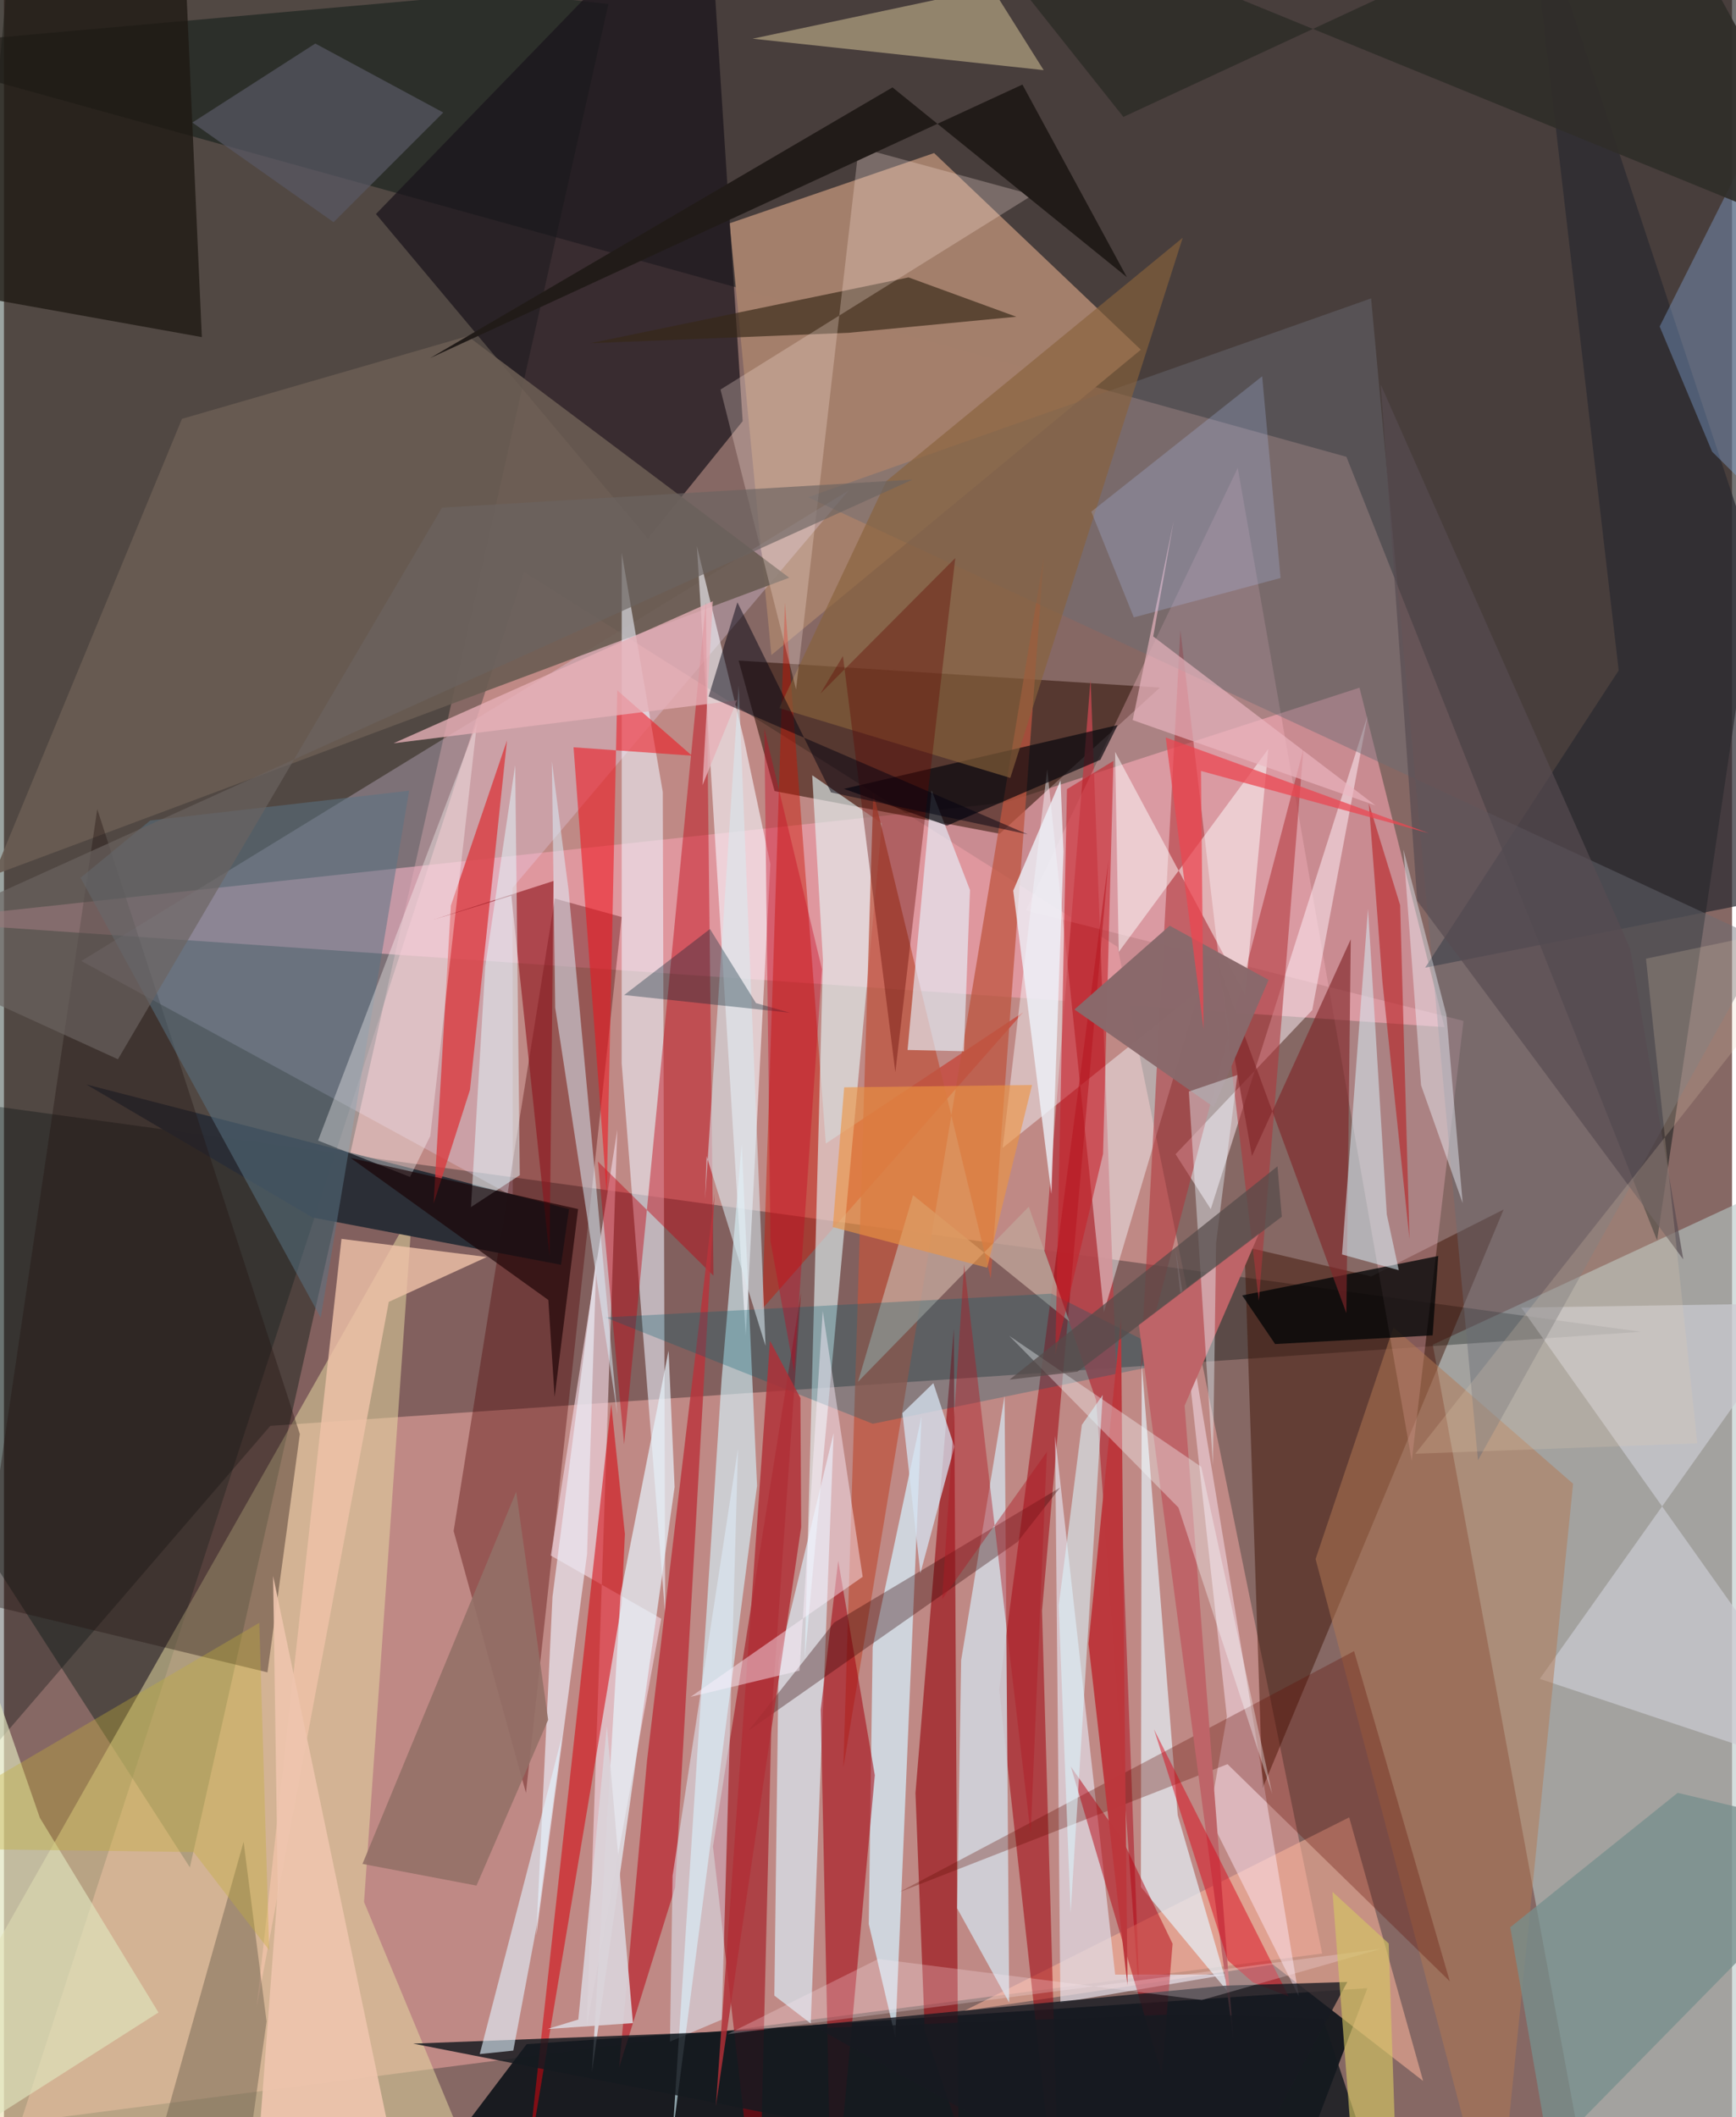 <svg xmlns="http://www.w3.org/2000/svg" width="228" height="278" viewBox="0 0 836 1024"><path fill="#866864" d="M0 0h836v1024H0z"/><path fill="#d39491" fill-opacity=".745" d="M538.705 457.952l98.993 486.91-629.62 81.612 243.581-749.763z"/><path fill="#272727" fill-opacity=".647" d="M649.449 220.945l150.29 378.99L898-62-62 23.413z"/><path fill="#001810" fill-opacity=".392" d="M3.608-30.204L-62 667.11 89.943 903.185 292.432 1.943z"/><path fill="#12161b" fill-opacity=".933" d="M618.19 1071.305l-401.123-35.337 35.81-47.3 406.705-27.056z"/><path fill="#b6c8c7" fill-opacity=".6" d="M898 967.528l-59.932-385.24-146.855 68.096L771.556 1086z"/><path fill="#f1a0ad" fill-opacity=".62" d="M655.772 332.614L696.886 496.8l-742.22-51.308L484.2 388.2z"/><path fill="#000a0b" fill-opacity=".318" d="M-62 527.205l853.927 116.93L128.87 689.63-62 911.247z"/><path fill="#a4806b" fill-opacity=".988" d="M371.268 316.817l178.719-147.672-100.01-95.116-98.949 33.984z"/><path fill="#e6dba2" fill-opacity=".518" d="M197.5 585.897l-249.938 440.78L243.08 1086l-68.877-166.075z"/><path fill="#19131a" fill-opacity=".702" d="M179.966 103.511l131.527 156.976L357.37 203.7 340.163-62z"/><path fill="#35190d" fill-opacity=".592" d="M481.72 403.238l-108.904-20.603-17.415-63.15 203.834 13.085z"/><path fill="#ebd9f9" fill-opacity=".286" d="M37.39 464.807l371.216-227.562L246.068 429.39l.087 149.223z"/><path fill="#500000" fill-opacity=".365" d="M266.489 434.6l32.348 8.916-46.298 423.652-35-126.663z"/><path fill="#3c1100" fill-opacity=".467" d="M661.498 617.352l63.998-32.357-116.643 279.973-8.737-261.994z"/><path fill="#b5454b" fill-opacity=".933" d="M549.585 971.764l-23.9-643.161-22.274 276.42 24.943 72.21z"/><path fill="#695c52" fill-opacity=".902" d="M379.902 279.427L-4.971 423.213l91.093-220.639 138.187-40.007z"/><path fill="#d5f6ff" fill-opacity=".612" d="M347.208 666.726l-23.747 365.948 40.868-314.096-7.41-165.159z"/><path fill="#cb1301" fill-opacity=".439" d="M493.173 489.513L366.803 633.08l11.012-341.675 19.774 261.692z"/><path fill="#f0d7e2" fill-opacity=".647" d="M264.542 752.376l32.178-205.957-14.804 433.813 36.062-197.31z"/><path fill="#2b2e36" fill-opacity=".992" d="M273.36 584.802l-3.87 26.93-120.236-22.882-109.336-64.308z"/><path fill="#e5fafb" fill-opacity=".592" d="M387.393 802.626l8.81-338.1-5.2-89.565 33.69 23.332z"/><path fill="#1e1912" fill-opacity=".78" d="M-62-7.756l.67 142.6 157.056 28.203-9.591-215.069z"/><path fill="#9d000c" fill-opacity=".522" d="M343.012 893.136l42.57-267.945-14.176 203.12-6.3 257.689z"/><path fill="#d6f2fe" fill-opacity=".71" d="M420.246 796.56l23.65-111.705-12.694 300.429-12.83-54.676z"/><path fill="#ffbbca" fill-opacity=".31" d="M494.37 440.364l102.502-214.052 84.17 480.206 25.044-212.742z"/><path fill="#fcb59b" fill-opacity=".553" d="M686.56 1006.492l-35.778-127.497-186.301 93.627 149.449-22.444z"/><path fill="#eff4fe" fill-opacity=".569" d="M319.88 780.922l-1.159-397.841-19.857-115.669-.027 246.918z"/><path fill="#f7fbff" fill-opacity=".443" d="M483.133 555.2l95.268-76.436-46.299 155.858-27.395-262.58z"/><path fill="#be5540" fill-opacity=".741" d="M477.405 618.392L420.57 383.487l-14.495 471.426L503.009 269.6z"/><path fill="#241411" fill-opacity=".38" d="M45.132 391.363l98.016 302.228-15.673 115.271L-11.34 775.27z"/><path fill="#e5f4fd" fill-opacity=".675" d="M550.02 912.647l42.973 51.772-25.167-86.474-17.41-218.6z"/><path fill="#f9f8ff" fill-opacity=".6" d="M335.23 264.187l23.632 381.78 11.907-228.047-12.78-60.282z"/><path fill="#ddf3fe" fill-opacity=".647" d="M374.754 803.197l-2.06 162.004 17.601 13.483 11.082-285.58z"/><path fill="#a0020c" fill-opacity=".537" d="M534.395 415.97L481.45 817.122 510.973 1086l-8.787-307.001z"/><path fill="#e2dfe9" fill-opacity=".69" d="M537.568 955.046l54.046-.035-80.536 13.678-2.561-274.279z"/><path fill="#f0dcaa" fill-opacity=".443" d="M502.986 33.924L442.627-62l77.899 47.083L362.189 18.72z"/><path fill="#96000a" fill-opacity=".584" d="M440.966 867.268l18.552-224.63 2.22 387.506-16.286-48.007z"/><path fill="#c1000e" fill-opacity=".427" d="M300.015 698.661l-12.669-136.864 55.906 55.212-3.675-325.755z"/><path fill="#d2d6de" fill-opacity=".867" d="M486.31 968.63l-2.246-293.518-20.998 127.865-1.935 120.017z"/><path fill="#da373c" fill-opacity=".765" d="M225.446 527.132l17.908-169.017-27.14 79.847-8.361 144.175z"/><path fill="#d5040e" fill-opacity=".553" d="M298.805 775.897l1.59-33.916-6.619-62.895-41.065 371.67z"/><path fill="#a40310" fill-opacity=".549" d="M400.478 1086l20.82-227.379-17.708-103.773-8.462 72.048z"/><path fill="#e5f2fa" fill-opacity=".714" d="M324.44 719.199l-39.994 283.105L298.31 771.1l23.213-117.822z"/><path fill="#597385" fill-opacity=".522" d="M70.778 396.837l125.227-14.4-42.76 254.904L37.05 424.547z"/><path fill="#292a30" fill-opacity=".71" d="M736.39-62L898 426.42l-210.475 41.608 93.641-143.778z"/><path fill="#cacbd2" fill-opacity=".706" d="M742.968 811.996L898 863.713 733.973 632.43l137.947-2.13z"/><path fill="#e0e4bd" fill-opacity=".667" d="M74.742 973.365l-57.368-94.137L-62 650.275v410.317z"/><path fill="#ffeff7" fill-opacity=".514" d="M659.705 346.061l-26.792 142.511-66.125 69.677 17.033 26.571z"/><path fill="#ffecfa" fill-opacity=".459" d="M626.42 965.55l-43.348-86.793 8.53-48.494-24.874-226.224z"/><path fill="#ba333a" fill-opacity=".808" d="M297.595 1000.022l13.528-148.672 32.67-274.042-19.102 335.586z"/><path fill="#b37a54" fill-opacity=".498" d="M759.102 717.635L722.003 1086l-87.477-331.952 37.667-112.053z"/><path fill="#000406" fill-opacity=".757" d="M599.02 626.553l15.937 23.522 76.197-4.203 2.721-38.4z"/><path fill="#b0353a" fill-opacity=".561" d="M569.119 304.812l37.958 324.342 21.57-266.844-78.805 300.478z"/><path fill="#eec2a8" fill-opacity=".808" d="M122.155 971.471l41.124-372.263 70.29 8.767-47.39 21.687z"/><path fill="#5f0c00" fill-opacity=".306" d="M591.921 853.264L699.46 958.305l-46.314-159.714-219.97 116.557z"/><path fill="#6a6d75" fill-opacity=".447" d="M852.57 455.458L713.086 706.27l-51.704-561.94-272.393 96.16z"/><path fill="#e6f3ff" fill-opacity=".624" d="M467.34 430.49l-18.565-48.224-11.637 125.575 27.257.598z"/><path fill="#f0111b" fill-opacity=".541" d="M296.717 333.92l-5.135 243.019-16.031-215.494 57.295 4.06z"/><path fill="#bfa398" fill-opacity=".824" d="M413.153 668.336l26.638-90.284 75.637 61.102-19.652-55.51z"/><path fill="#372818" fill-opacity=".663" d="M489.716 153.194l-81.163 7.776-124.951 5.04 154.026-31.838z"/><path fill="#06060c" fill-opacity=".671" d="M538.765 350.697L406.369 381.54l49.877 17.78 74.158-31.844z"/><path fill="#88613c" fill-opacity=".647" d="M570.253 114.985L426.912 232.67l-51.853 109.79 111.782 33.78z"/><path fill="#ffe9e1" fill-opacity=".267" d="M413.499 71.313l84.266 22.96-151.115 94.14 36.54 145.094z"/><path fill="#b30110" fill-opacity=".49" d="M565.352 940.124l-24.009-49.774-25.21-35.892 44.034 148.734z"/><path fill="#91c1fe" fill-opacity=".318" d="M800.989 157.92L898-35.293l-7.402 317.439-64.242-63.681z"/><path fill="#6b5e4b" fill-opacity=".455" d="M127.043 977.72l-11.108-86.885L60.912 1086h50.98z"/><path fill="#812629" fill-opacity=".639" d="M649.42 635.138l2.132-180.853-47.807 104.888-16.571-93.647z"/><path fill="#fff" fill-opacity=".498" d="M539.295 460.436l-1.757-96.785 62.905 117.503 11.193-118.875z"/><path fill="#768f8c" fill-opacity=".769" d="M747.548 1041.348l-18.845-109.19 80.999-65.029L898 888.174z"/><path fill="#fffdfe" fill-opacity=".349" d="M228.867 349.502l-76.9 202.145 44.487 17.605 9.787-19.785z"/><path fill="#005e70" fill-opacity=".282" d="M290.934 637.186l129.375 51.446 150.054-30.781-63.618-32.158z"/><path fill="#be6468" d="M594.735 986.011l-45.747-345.43 58.317-44.344-36.14 83.62z"/><path fill="#dcf1fd" fill-opacity=".506" d="M265.066 368.227l1.606 119.168 30.096 196.82-23.681-254.18z"/><path fill="#221c19" fill-opacity=".996" d="M429.85 42.268l113.39 91.79-50.534-93.156-286.522 132.287z"/><path fill="#2e0001" fill-opacity=".329" d="M401.585 784.807l-41.322 52.172 130.13-91.276 20.528-26.198z"/><path fill="#d6e7f1" fill-opacity=".565" d="M674.786 614.356l-5.812-26.97-9.083-147.848-12.58 167.21z"/><path fill="#ebebf4" fill-opacity=".69" d="M257.539 936.05l7.83-163.762 21.25-164.56-4.539 144.019z"/><path fill="#e1f2ff" fill-opacity=".498" d="M323.454 907.293l31.65-206.545-7.861 276.085-25.05 10.615z"/><path fill="#151a20" fill-opacity=".831" d="M197.99 988.43l372.388-14.302 67.72 2.04 35.014 105.478z"/><path fill="#eef3fb" fill-opacity=".773" d="M488.264 430.768l18.456 146.765 5.87-165.672-1.46-34.426z"/><path fill="#c6232b" fill-opacity=".592" d="M508.626 655.134l5.63-273.454 22.475-13.639-5.021 190.066z"/><path fill="#585765" fill-opacity=".71" d="M159.463 107.472l-68.31-48.196 59.465-38.22 61.904 33.366z"/><path fill="#8f161d" fill-opacity=".624" d="M207.627 444.874l37.832-11.66 18.48 174.412 1.923-181.53z"/><path fill="#620700" fill-opacity=".373" d="M405.876 317.327l-10.924 18.163 65.28-65.602-28.997 248.673z"/><path fill="#b71e22" fill-opacity=".584" d="M675.431 437.773l4.528 161.482-13.12-124.63-6.545-86.043z"/><path fill="#ed9441" fill-opacity=".616" d="M400.952 593.505l5.531-67.604 90.87-1.122-21.707 88.369z"/><path fill="#937067" fill-opacity=".886" d="M247.811 721.487L173.441 901.5l55.153 10.502 34.684-80.17z"/><path fill="#ebb6c0" fill-opacity=".659" d="M555.977 307.827l9.937-55.998-19.858 96.456L663.49 389.56z"/><path fill="#d9e9ef" fill-opacity=".576" d="M368.43 650.967L339.939 559.2l-.762 20.903 16.267-248.335z"/><path fill="#d6e3f2" fill-opacity=".753" d="M449.614 668.97l10.19 30.745-16.45 61.159-8.707-77.39z"/><path fill="#89696b" fill-opacity=".984" d="M611.793 473.944l-26.463 61.54-67.46-47.229 46.086-40.523z"/><path fill="#302d29" fill-opacity=".91" d="M447.315-62L898 122.18 796.985-62 541.555 56.552z"/><path fill="#b03037" fill-opacity=".827" d="M370.58 648.474l14.722 27.682.37 62.403-41.27 280.082z"/><path fill="#da0015" fill-opacity=".463" d="M604.184 958.8l17.305 6.8-65.142-129.18 35.727 111.78z"/><path fill="#e6b0b7" fill-opacity=".784" d="M337.933 379.77l16.712-41.06-166.184 20.786 154.46-68.705z"/><path fill="#e1f9ff" fill-opacity=".51" d="M249.541 568.398l-23.61 15.44 6.88-116.201 14.51-97.546z"/><path fill="#af1b23" fill-opacity=".431" d="M504.512 702.259l-50.676 71.248 10.681-161.887L496.7 887.05z"/><path fill="#bc383d" fill-opacity=".996" d="M540.377 637.48l1.557 169.37 1.612 153.496-18.87-165.322z"/><path fill="#020010" fill-opacity=".478" d="M354.827 291.322l-13.934 45.535 154.294 66.66-95.092-20.269z"/><path fill="#f8fcff" fill-opacity=".353" d="M568.201 729.189l-81.91-83.119 92.956 63.4 34.323 158.224z"/><path fill="#190103" fill-opacity=".635" d="M266.395 675.64l11.358-90.868-110.043-24.72 95.64 68.7z"/><path fill="#6b6360" fill-opacity=".655" d="M211.914 245.523L55.143 512.332-62 458.81l501.587-226.846z"/><path fill="#eec4ae" fill-opacity=".91" d="M197.843 1086l-77.455-11.103 12.085-161.205-2.264-151.44z"/><path fill="#ecf9ff" fill-opacity=".412" d="M584.872 708.651L573.217 527.94l23.45-7.98-10.274 81.324z"/><path fill="#584b52" fill-opacity=".678" d="M812.406 609.11l-25.673-150.203L666.03 185.95l17.67 249.758z"/><path fill="#afc4f5" fill-opacity=".247" d="M526.025 247.476l82.657-65.471 8.904 97.555-70.999 19.049z"/><path fill="#fff1ff" fill-opacity=".443" d="M415.42 762.655l-83.192 58.03 52.63-12.63 11.246-174.02z"/><path fill="#e1f3ff" fill-opacity=".604" d="M246.4 991.806l-16.221 1.678 39.774-153.572-12.432 92.789z"/><path fill="#d9f6fd" fill-opacity=".565" d="M510.26 776.585l5.767 148.687 15.528-250.582-10.103 14.453z"/><path fill="#171a21" fill-opacity=".792" d="M590.33 960.414l59.552-1.804L581.514 1086 390.966 979.522z"/><path fill="#ecf3fd" fill-opacity=".439" d="M685.55 524.907l20.151 57.02-7.893-91.117-20.78-79.91z"/><path fill="#dad2d9" fill-opacity=".925" d="M291.673 834.952L277.85 976.778l-14.887 4.577 41.333-2.845z"/><path fill="#ffeaf5" fill-opacity=".247" d="M666.267 942.558l-86.76 24.792L423 947.479l-72.986 36.366z"/><path fill="#c3b038" fill-opacity=".361" d="M91.74 895.763L-62 893.765l185.531-108.861 4.771 158.319z"/><path fill="#e7d2b3" fill-opacity=".208" d="M682.783 703.117l136.418-5.022-24.837-234.42 92.6-19.421z"/><path fill="#002230" fill-opacity=".333" d="M380.254 489.837l-16.447-4.679-22.25-35.83-41.518 31.935z"/><path fill="#c8031e" fill-opacity=".376" d="M382.25 663.41l13.486-194.635-27.893-116.341 2.991 247.84z"/><path fill="#ec4650" fill-opacity=".725" d="M562.03 356.7l127.473 46.355-110.414-30.165 1.26 124.86z"/><path fill="#d5c764" fill-opacity=".635" d="M655.746 1086h19.078l-4.929-146.024-27.189-24.958z"/><path fill="#564c4a" fill-opacity=".733" d="M616.088 564.113l2.093 24.37-98.838 74.928-32.871 3.874z"/></svg>